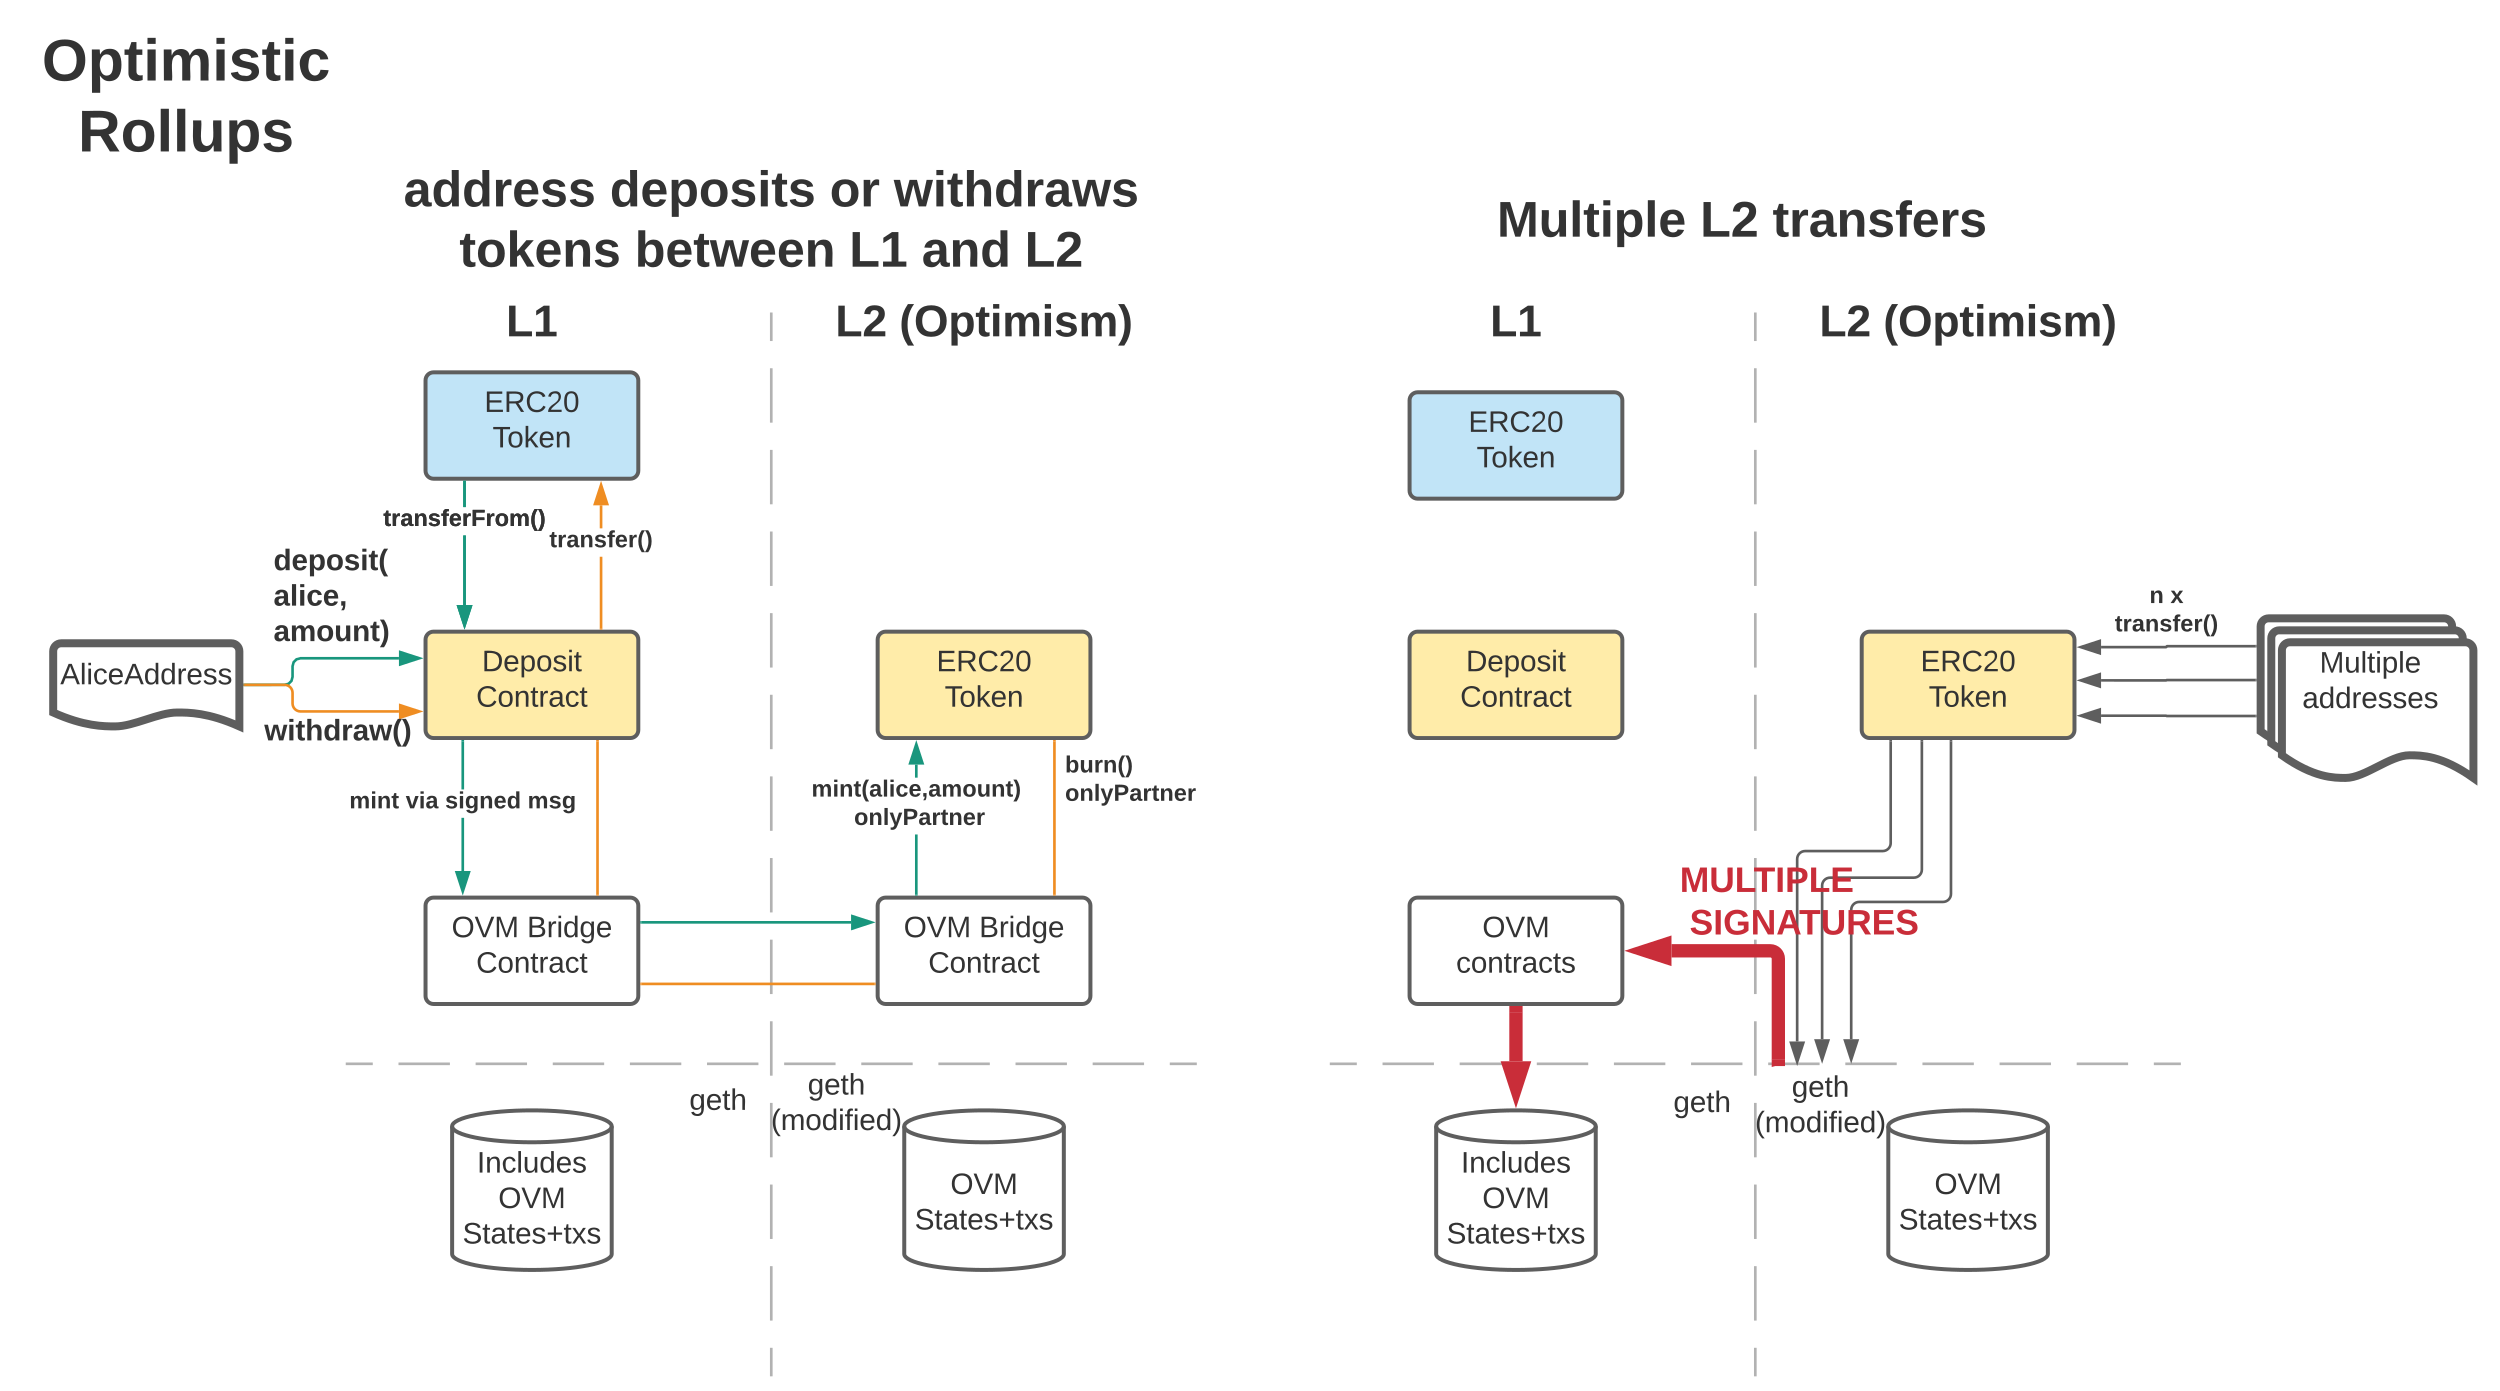 <svg xmlns="http://www.w3.org/2000/svg" xmlns:xlink="http://www.w3.org/1999/xlink" xmlns:lucid="lucid" width="1880" height="1046"><g transform="translate(20 20)" lucid:page-tab-id="0_0"><path d="M0 0h1870.87v1322.83H0z" fill="#fff"/><path d="M300 266c0-3.3 2.7-6 6-6h148c3.3 0 6 2.7 6 6v68c0 3.3-2.7 6-6 6H306c-3.3 0-6-2.7-6-6z" stroke="#5e5e5e" stroke-width="3" fill="#c1e4f7"/><use xlink:href="#a" transform="matrix(1,0,0,1,312,272) translate(32.259 17.778)"/><use xlink:href="#b" transform="matrix(1,0,0,1,312,272) translate(38.401 44.444)"/><path d="M300 661c0-3.3 2.7-6 6-6h148c3.3 0 6 2.7 6 6v68c0 3.3-2.7 6-6 6H306c-3.3 0-6-2.7-6-6z" stroke="#5e5e5e" stroke-width="3" fill="#fff"/><use xlink:href="#c" transform="matrix(1,0,0,1,312,667) translate(7.599 17.778)"/><use xlink:href="#d" transform="matrix(1,0,0,1,312,667) translate(64.327 17.778)"/><use xlink:href="#e" transform="matrix(1,0,0,1,312,667) translate(26.086 44.444)"/><path d="M300 461c0-3.3 2.7-6 6-6h148c3.3 0 6 2.7 6 6v68c0 3.3-2.7 6-6 6H306c-3.3 0-6-2.7-6-6z" stroke="#5e5e5e" stroke-width="3" fill="#ffeca9"/><use xlink:href="#f" transform="matrix(1,0,0,1,312,467) translate(30.407 17.778)"/><use xlink:href="#e" transform="matrix(1,0,0,1,312,467) translate(26.086 44.444)"/><path d="M440 923c0 6.63-26.86 12-60 12s-60-5.37-60-12v-96c0-6.63 26.86-12 60-12s60 5.37 60 12z" stroke="#5e5e5e" stroke-width="3" fill="#fff"/><path d="M440 827c0 6.63-26.86 12-60 12s-60-5.37-60-12" stroke="#5e5e5e" stroke-width="3" fill="none"/><use xlink:href="#g" transform="matrix(1,0,0,1,325,844) translate(13.673 17.778)"/><use xlink:href="#h" transform="matrix(1,0,0,1,325,844) translate(29.722 44.444)"/><use xlink:href="#i" transform="matrix(1,0,0,1,325,844) translate(2.84 71.111)"/><path d="M260 201c0-3.3 2.7-6 6-6h228c3.3 0 6 2.7 6 6v48c0 3.3-2.7 6-6 6H266c-3.3 0-6-2.7-6-6z" stroke="#000" stroke-opacity="0" stroke-width="3" fill="#fff" fill-opacity="0"/><use xlink:href="#j" transform="matrix(1,0,0,1,265,200) translate(95.602 32.917)"/><path d="M600 201c0-3.3 2.7-6 6-6h228c3.3 0 6 2.7 6 6v48c0 3.3-2.7 6-6 6H606c-3.3 0-6-2.7-6-6z" stroke="#000" stroke-opacity="0" stroke-width="3" fill="#fff" fill-opacity="0"/><use xlink:href="#k" transform="matrix(1,0,0,1,605,200) translate(3.194 32.917)"/><use xlink:href="#l" transform="matrix(1,0,0,1,605,200) translate(51.25 32.917)"/><path d="M640 461c0-3.3 2.7-6 6-6h148c3.3 0 6 2.7 6 6v68c0 3.3-2.7 6-6 6H646c-3.3 0-6-2.7-6-6z" stroke="#5e5e5e" stroke-width="3" fill="#ffeca9"/><use xlink:href="#a" transform="matrix(1,0,0,1,652,467) translate(32.259 17.778)"/><use xlink:href="#b" transform="matrix(1,0,0,1,652,467) translate(38.401 44.444)"/><path d="M640 661c0-3.3 2.7-6 6-6h148c3.3 0 6 2.7 6 6v68c0 3.3-2.7 6-6 6H646c-3.3 0-6-2.7-6-6z" stroke="#5e5e5e" stroke-width="3" fill="#fff"/><use xlink:href="#c" transform="matrix(1,0,0,1,652,667) translate(7.599 17.778)"/><use xlink:href="#d" transform="matrix(1,0,0,1,652,667) translate(64.327 17.778)"/><use xlink:href="#e" transform="matrix(1,0,0,1,652,667) translate(26.086 44.444)"/><path d="M560 216v20.46m0 20.46v40.93m0 20.46v40.93m0 20.46v40.92m0 20.46V482m0 20.46v40.92m0 20.47v40.92m0 20.46v40.92m0 20.47v40.92m0 20.46v40.92m0 20.46v40.93m0 20.47v40.92m0 20.45v40.93m0 20.46V1014M560 216.03V215M560 1013.97v1.03" stroke="#b2b2b2" stroke-width="2" fill="none"/><path d="M330.33 435h-2v-52.33h2zm0-73.67h-2V342.5h2z" fill="#19967d"/><path d="M330.33 342.53h-2v-1.03h2zM329.33 450.26L324.7 436h9.27z" fill="#19967d"/><path d="M329.33 453.5l-6-18.5h12.02zm-3.26-16.5l3.26 10.03L332.6 437z" fill="#19967d"/><use xlink:href="#m" transform="matrix(1,0,0,1,268.272,361.333) translate(0 14.222)"/><path d="M329 635h-2v-40h2zm0-61.33h-2V537.5h2z" fill="#19967d"/><path d="M329 537.53h-2v-1.03h2zM328 650.26L323.36 636h9.28z" fill="#19967d"/><path d="M328 653.5l-6-18.5h12zm-3.26-16.5l3.26 10.03 3.26-10.03z" fill="#19967d"/><use xlink:href="#n" transform="matrix(1,0,0,1,242.716,573.667) translate(0.005 14.222)"/><use xlink:href="#o" transform="matrix(1,0,0,1,242.716,573.667) translate(42.375 14.222)"/><use xlink:href="#p" transform="matrix(1,0,0,1,242.716,573.667) translate(72.005 14.222)"/><use xlink:href="#q" transform="matrix(1,0,0,1,242.716,573.667) translate(134.079 14.222)"/><path d="M433 452.5h-2v-53.83h2zm0-75.17h-2V360h2z" fill="#ef8d22"/><path d="M433 453.5h-2v-1.03h2zM436.64 359h-9.28l4.64-14.26z" fill="#ef8d22"/><path d="M438 360h-12l6-18.5zm-9.26-2h6.52L432 347.97z" fill="#ef8d22"/><use xlink:href="#r" transform="matrix(1,0,0,1,393.111,377.333) translate(0 14.222)"/><path d="M429.33 652.5v-115" stroke="#ef8d22" stroke-width="2" fill="none"/><path d="M430.33 653.5h-2v-1.03h2zM430.33 537.53h-2v-1.03h2z" fill="#ef8d22"/><path d="M462.5 673.6H620" stroke="#19967d" stroke-width="2" fill="none"/><path d="M462.53 674.6h-1.03v-2h1.03z" fill="#19967d"/><path d="M635.26 673.6L621 678.26v-9.28z" stroke="#19967d" stroke-width="2" fill="#19967d"/><path d="M637.5 719.9h-175" stroke="#ef8d22" stroke-width="2" fill="none"/><path d="M638.5 720.9h-1.03v-2h1.03zM462.53 720.9h-1.03v-2h1.03z" fill="#ef8d22"/><path d="M670.07 652.5h-2v-45h2zm0-87.68h-2V555h2z" fill="#19967d"/><path d="M670.07 653.5h-2v-1.03h2zM673.7 554h-9.27l4.64-14.26z" fill="#19967d"/><path d="M675.08 555h-12.02l6-18.5zm-9.27-2h6.53l-3.26-10.03z" fill="#19967d"/><use xlink:href="#s" transform="matrix(1,0,0,1,590.253,564.821) translate(0.005 14.222)"/><use xlink:href="#t" transform="matrix(1,0,0,1,590.253,564.821) translate(27.067 35.556)"/><use xlink:href="#u" transform="matrix(1,0,0,1,590.253,564.821) translate(32.005 35.556)"/><path d="M772.93 537.5v115" stroke="#ef8d22" stroke-width="2" fill="none"/><path d="M773.93 537.53h-2v-1.03h2zM773.93 653.5h-2v-1.03h2z" fill="#ef8d22"/><use xlink:href="#v" transform="matrix(1,0,0,1,780.926,546.667) translate(0 14.222)"/><use xlink:href="#w" transform="matrix(1,0,0,1,780.926,546.667) translate(0 35.556)"/><path d="M280 476h-73.87l-2.64.7-1.8 1.8-.7 2.63v8l-.92 3.42-2.53 2.53-3.42.92H164v-2h29.87l2.64-.7 1.8-1.8.7-2.63v-8l.92-3.42 2.53-2.53 3.42-.92H280z" fill="#19967d"/><path d="M164.03 496H163v-2h1.03zM295.26 475L281 479.64v-9.28z" fill="#19967d"/><path d="M298.5 475l-18.5 6v-12zm-16.5 3.26l10.03-3.26-10.03-3.26z" fill="#19967d"/><use xlink:href="#x" transform="matrix(1,0,0,1,185.666,391) translate(0 17.778)"/><use xlink:href="#y" transform="matrix(1,0,0,1,185.666,391) translate(0 44.444)"/><use xlink:href="#z" transform="matrix(1,0,0,1,185.666,391) translate(0 71.111)"/><path d="M164 495h30c3.3 0 6 2.7 6 6v8c0 3.3 2.7 6 6 6h74" stroke="#ef8d22" stroke-width="2" fill="none"/><path d="M164.03 496H163v-2h1.03z" fill="#ef8d22"/><path d="M295.26 515L281 519.64v-9.28z" stroke="#ef8d22" stroke-width="2" fill="#ef8d22"/><use xlink:href="#A" transform="matrix(1,0,0,1,178.722,519) translate(0 17.778)"/><path d="M220 106c0-3.3 2.7-6 6-6h668c3.3 0 6 2.7 6 6v88.67c0 3.3-2.7 6-6 6H226c-3.3 0-6-2.7-6-6z" stroke="#000" stroke-opacity="0" stroke-width="3" fill="#fff" fill-opacity="0"/><use xlink:href="#B" transform="matrix(1,0,0,1,225,105) translate(58.488 30.222)"/><use xlink:href="#C" transform="matrix(1,0,0,1,225,105) translate(213.586 30.222)"/><use xlink:href="#D" transform="matrix(1,0,0,1,225,105) translate(378.969 30.222)"/><use xlink:href="#E" transform="matrix(1,0,0,1,225,105) translate(427.136 30.222)"/><use xlink:href="#F" transform="matrix(1,0,0,1,225,105) translate(100.463 75.556)"/><use xlink:href="#G" transform="matrix(1,0,0,1,225,105) translate(232.37 75.556)"/><use xlink:href="#H" transform="matrix(1,0,0,1,225,105) translate(393.66 75.556)"/><use xlink:href="#I" transform="matrix(1,0,0,1,225,105) translate(448.123 75.556)"/><use xlink:href="#J" transform="matrix(1,0,0,1,225,105) translate(525.568 75.556)"/><path d="M1040 281c0-3.3 2.7-6 6-6h148c3.3 0 6 2.7 6 6v68c0 3.3-2.7 6-6 6h-148c-3.3 0-6-2.7-6-6z" stroke="#5e5e5e" stroke-width="3" fill="#c1e4f7"/><use xlink:href="#a" transform="matrix(1,0,0,1,1052,287) translate(32.259 17.778)"/><use xlink:href="#b" transform="matrix(1,0,0,1,1052,287) translate(38.401 44.444)"/><path d="M1040 661c0-3.3 2.7-6 6-6h148c3.3 0 6 2.7 6 6v68c0 3.3-2.7 6-6 6h-148c-3.3 0-6-2.7-6-6z" stroke="#5e5e5e" stroke-width="3" fill="#fff"/><use xlink:href="#K" transform="matrix(1,0,0,1,1052,667) translate(42.722 17.778)"/><use xlink:href="#L" transform="matrix(1,0,0,1,1052,667) translate(22.969 44.444)"/><path d="M1040 461c0-3.3 2.7-6 6-6h148c3.3 0 6 2.7 6 6v68c0 3.3-2.7 6-6 6h-148c-3.3 0-6-2.7-6-6z" stroke="#5e5e5e" stroke-width="3" fill="#ffeca9"/><use xlink:href="#f" transform="matrix(1,0,0,1,1052,467) translate(30.407 17.778)"/><use xlink:href="#e" transform="matrix(1,0,0,1,1052,467) translate(26.086 44.444)"/><path d="M1180 923c0 6.63-26.86 12-60 12s-60-5.37-60-12v-96c0-6.63 26.86-12 60-12s60 5.37 60 12z" stroke="#5e5e5e" stroke-width="3" fill="#fff"/><path d="M1180 827c0 6.63-26.86 12-60 12s-60-5.37-60-12" stroke="#5e5e5e" stroke-width="3" fill="none"/><use xlink:href="#g" transform="matrix(1,0,0,1,1065,844) translate(13.673 17.778)"/><use xlink:href="#h" transform="matrix(1,0,0,1,1065,844) translate(29.722 44.444)"/><use xlink:href="#i" transform="matrix(1,0,0,1,1065,844) translate(2.84 71.111)"/><path d="M1000 201c0-3.3 2.7-6 6-6h228c3.3 0 6 2.7 6 6v48c0 3.3-2.7 6-6 6h-228c-3.3 0-6-2.7-6-6z" stroke="#000" stroke-opacity="0" stroke-width="3" fill="#fff" fill-opacity="0"/><use xlink:href="#j" transform="matrix(1,0,0,1,1005,200) translate(95.602 32.917)"/><path d="M1340 201c0-3.3 2.7-6 6-6h228c3.3 0 6 2.7 6 6v48c0 3.3-2.7 6-6 6h-228c-3.3 0-6-2.7-6-6z" stroke="#000" stroke-opacity="0" stroke-width="3" fill="#fff" fill-opacity="0"/><use xlink:href="#k" transform="matrix(1,0,0,1,1345,200) translate(3.194 32.917)"/><use xlink:href="#l" transform="matrix(1,0,0,1,1345,200) translate(51.25 32.917)"/><path d="M1380 461c0-3.3 2.7-6 6-6h148c3.3 0 6 2.7 6 6v68c0 3.3-2.7 6-6 6h-148c-3.3 0-6-2.7-6-6z" stroke="#5e5e5e" stroke-width="3" fill="#ffeca9"/><use xlink:href="#a" transform="matrix(1,0,0,1,1392,467) translate(32.259 17.778)"/><use xlink:href="#b" transform="matrix(1,0,0,1,1392,467) translate(38.401 44.444)"/><path d="M1300 216v20.46m0 20.46v40.93m0 20.46v40.93m0 20.46v40.92m0 20.46V482m0 20.46v40.92m0 20.47v40.92m0 20.46v40.92m0 20.47v40.92m0 20.46v40.92m0 20.46v40.93m0 20.47v40.92m0 20.45v40.93m0 20.46V1014M1300 216.03V215M1300 1013.97v1.03" stroke="#b2b2b2" stroke-width="2" fill="none"/><path d="M1060 106c0-3.3 2.7-6 6-6h448c3.3 0 6 2.7 6 6v88.67c0 3.3-2.7 6-6 6h-448c-3.3 0-6-2.7-6-6z" stroke="#000" stroke-opacity="0" stroke-width="3" fill="#fff" fill-opacity="0"/><use xlink:href="#M" transform="matrix(1,0,0,1,1065,105) translate(40.728 52.972)"/><use xlink:href="#N" transform="matrix(1,0,0,1,1065,105) translate(193.519 52.972)"/><use xlink:href="#O" transform="matrix(1,0,0,1,1065,105) translate(247.981 52.972)"/><path d="M780 923c0 6.63-26.86 12-60 12s-60-5.37-60-12v-96c0-6.63 26.86-12 60-12s60 5.37 60 12z" stroke="#5e5e5e" stroke-width="3" fill="#fff"/><path d="M780 827c0 6.63-26.86 12-60 12s-60-5.37-60-12" stroke="#5e5e5e" stroke-width="3" fill="none"/><use xlink:href="#K" transform="matrix(1,0,0,1,665,844) translate(29.722 33.903)"/><use xlink:href="#i" transform="matrix(1,0,0,1,665,844) translate(2.84 60.569)"/><path d="M1520 923c0 6.63-26.86 12-60 12s-60-5.37-60-12v-96c0-6.63 26.86-12 60-12s60 5.37 60 12z" stroke="#5e5e5e" stroke-width="3" fill="#fff"/><path d="M1520 827c0 6.63-26.86 12-60 12s-60-5.37-60-12" stroke="#5e5e5e" stroke-width="3" fill="none"/><use xlink:href="#K" transform="matrix(1,0,0,1,1405,844) translate(29.722 33.903)"/><use xlink:href="#i" transform="matrix(1,0,0,1,1405,844) translate(2.84 60.569)"/><path d="M241 780h19.33m19.34 0h38.66m19.34 0h38.66m19.34 0h38.66m19.34 0h38.66m19.34 0h38.66m19.34 0h38.66m19.34 0h38.66m19.34 0h38.66m19.34 0h38.66m19.34 0h38.66m19.34 0H879M241.03 780H240M878.97 780H880" stroke="#b2b2b2" stroke-width="2" fill="none"/><path d="M480 784.33c0-3.3 2.7-6 6-6h68c3.3 0 6 2.7 6 6v51.34c0 3.3-2.7 6-6 6h-68c-3.3 0-6-2.7-6-6z" stroke="#000" stroke-opacity="0" stroke-width="3" fill="#fff" fill-opacity="0"/><use xlink:href="#P" transform="matrix(1,0,0,1,485,783.333) translate(13.395 31.278)"/><path d="M569 786c0-3.3 2.7-6 6-6h68c3.3 0 6 2.7 6 6v51.33c0 3.32-2.7 6-6 6h-68c-3.3 0-6-2.68-6-6z" stroke="#000" stroke-opacity="0" stroke-width="3" fill="#fff" fill-opacity="0"/><use xlink:href="#Q" transform="matrix(1,0,0,1,574,785) translate(13.395 18.111)"/><use xlink:href="#R" transform="matrix(1,0,0,1,574,785) translate(-14.228 44.778)"/><path d="M1220 786c0-3.3 2.7-6 6-6h68c3.3 0 6 2.7 6 6v51.33c0 3.32-2.7 6-6 6h-68c-3.3 0-6-2.68-6-6z" stroke="#000" stroke-opacity="0" stroke-width="3" fill="#fff" fill-opacity="0"/><use xlink:href="#P" transform="matrix(1,0,0,1,1225,785) translate(13.395 31.278)"/><path d="M1309 787.67c0-3.32 2.7-6 6-6h68c3.3 0 6 2.68 6 6V839c0 3.3-2.7 6-6 6h-68c-3.3 0-6-2.7-6-6z" stroke="#000" stroke-opacity="0" stroke-width="3" fill="#fff" fill-opacity="0"/><use xlink:href="#Q" transform="matrix(1,0,0,1,1314,786.667) translate(13.395 18.111)"/><use xlink:href="#R" transform="matrix(1,0,0,1,1314,786.667) translate(-14.228 44.778)"/><path d="M981 780h19.33m19.34 0h38.66m19.34 0h38.66m19.34 0h38.66m19.34 0h38.66m19.34 0h38.66m19.34 0h38.66m19.34 0h38.66m19.34 0h38.66m19.34 0h38.66m19.34 0h38.66m19.34 0H1619M981.03 780H980M1618.97 780h1.03" stroke="#b2b2b2" stroke-width="2" fill="none"/><path d="M1680 451c0-3.3 2.7-6 6-6h132c3.3 0 6 2.7 6 6v96c-24.05-17.03-39.02-17.03-48.1-17.03-14.4 0-33.55 17.03-47.95 17.03-8.93 0-24.05 0-47.95-17.03z" stroke="#5e5e5e" stroke-width="6" fill="#fff"/><path d="M1688 460c0-3.3 2.7-6 6-6h132c3.3 0 6 2.7 6 6v96c-24.05-17.03-39.02-17.03-48.1-17.03-14.4 0-33.55 17.03-47.95 17.03-8.93 0-24.05 0-47.95-17.03z" stroke="#5e5e5e" stroke-width="6" fill="#fff"/><path d="M1696 469c0-3.3 2.7-6 6-6h132c3.3 0 6 2.7 6 6v96c-24.05-17.03-39.02-17.03-48.1-17.03-14.4 0-33.55 17.03-47.95 17.03-8.93 0-24.05 0-47.95-17.03z" stroke="#5e5e5e" stroke-width="6" fill="#fff"/><g><use xlink:href="#S" transform="matrix(1,0,0,1,1701,468.004) translate(23.352 17.778)"/><use xlink:href="#T" transform="matrix(1,0,0,1,1701,468.004) translate(10.296 44.444)"/></g><path d="M1676 465.93h-66.4c-.2 0-.35.16-.35.35 0 .2-.16.35-.35.35H1560" stroke="#5e5e5e" stroke-width="2" fill="none"/><path d="M1677 466.93h-1.03v-2h1.03z" fill="#5e5e5e"/><path d="M1544.74 466.63L1559 462v9.27z" stroke="#5e5e5e" stroke-width="2" fill="#5e5e5e"/><g><use xlink:href="#U" transform="matrix(1,0,0,1,1570.323,419.27) translate(26.079 14.222)"/><use xlink:href="#V" transform="matrix(1,0,0,1,1570.323,419.27) translate(41.832 14.222)"/><use xlink:href="#W" transform="matrix(1,0,0,1,1570.323,419.27) translate(0.005 35.556)"/></g><path d="M1676 518.45h-66.63c-.07 0-.12-.06-.12-.12 0-.07-.05-.12-.12-.12H1560" stroke="#5e5e5e" stroke-width="2" fill="none"/><path d="M1677 519.45h-1.03v-2h1.03z" fill="#5e5e5e"/><path d="M1544.74 518.2l14.26-4.63v9.27z" stroke="#5e5e5e" stroke-width="2" fill="#5e5e5e"/><path d="M1676 491.4h-66.63c-.06 0-.12.05-.12.12 0 .06-.06.12-.12.12H1560" stroke="#5e5e5e" stroke-width="2" fill="none"/><path d="M1677 492.4h-1.03v-2h1.03z" fill="#5e5e5e"/><path d="M1544.74 491.64L1559 487v9.27z" stroke="#5e5e5e" stroke-width="2" fill="#5e5e5e"/><path d="M1401.8 537.5V614c0 3.3-2.7 6-6 6h-58.33c-3.3 0-6 2.7-6 6v137.16" stroke="#5e5e5e" stroke-width="2" fill="none"/><path d="M1402.8 537.53h-2v-1.03h2z" fill="#5e5e5e"/><path d="M1331.47 778.43l-4.63-14.27h9.27z" stroke="#5e5e5e" stroke-width="2" fill="#5e5e5e"/><path d="M1425.24 537.5V634c0 3.3-2.7 6-6 6h-63c-3.33 0-6 2.7-6 6v115.5" stroke="#5e5e5e" stroke-width="2" fill="none"/><path d="M1426.24 537.53h-2v-1.03h2z" fill="#5e5e5e"/><path d="M1350.23 776.76l-4.64-14.26h9.26z" stroke="#5e5e5e" stroke-width="2" fill="#5e5e5e"/><path d="M1447.13 537.5v114.75c0 3.3-2.7 6-6 6h-63.02c-3.3 0-6 2.7-6 6v97.25" stroke="#5e5e5e" stroke-width="2" fill="none"/><path d="M1448.13 537.53h-2v-1.03h2z" fill="#5e5e5e"/><path d="M1372.1 776.76l-4.63-14.26h9.27z" stroke="#5e5e5e" stroke-width="2" fill="#5e5e5e"/><path d="M1317.32 776.67V701c0-3.3-2.68-6-6-6h-74.37" stroke="#c92d39" stroke-width="10" fill="none"/><path d="M1322.32 781.67H1315l-2.68.72v-5.86h10z" fill="#c92d39"/><path d="M1217.68 695l14.27-4.64v9.28z" stroke="#c92d39" stroke-width="10" fill="#c92d39"/><g><use xlink:href="#X" transform="matrix(1,0,0,1,1243.193,629.405) translate(0 21.333)"/><use xlink:href="#Y" transform="matrix(1,0,0,1,1243.193,629.405) translate(0 53.333)"/><use xlink:href="#Z" transform="matrix(1,0,0,1,1243.193,629.405) translate(7.407 53.333)"/></g><path d="M0 6c0-3.3 2.7-6 6-6h228c3.3 0 6 2.7 6 6v104.67c0 3.3-2.7 6-6 6H6c-3.3 0-6-2.7-6-6z" stroke="#000" stroke-opacity="0" stroke-width="3" fill="#fff" fill-opacity="0"/><g><use xlink:href="#aa" transform="matrix(1,0,0,1,5,5) translate(6.543 35.556)"/><use xlink:href="#ab" transform="matrix(1,0,0,1,5,5) translate(33.765 88.889)"/></g><path d="M20 469.75c0-3.3 2.7-6 6-6h128c3.3 0 6 2.7 6 6v56.5c-23.38-10.44-37.94-10.44-46.76-10.44-14 0-32.62 10.45-46.62 10.45-8.68 0-23.38 0-46.62-10.44z" stroke="#5e5e5e" stroke-width="6" fill="#fff"/><g><use xlink:href="#ac" transform="matrix(1,0,0,1,25,468.75) translate(0.278 25.84)"/></g><path d="M1120 741.5v36.55" stroke="#c92d39" stroke-width="10" fill="none"/><path d="M1125 741.63h-10v-5.13h10z" fill="#c92d39"/><path d="M1120 797.32l-4.64-14.27h9.28z" stroke="#c92d39" stroke-width="10" fill="#c92d39"/><path d="M330.33 435h-2v-52.33h2zm0-73.67h-2V342.5h2z" fill="#19967d"/><path d="M330.33 342.53h-2v-1.03h2zM329.33 450.26L324.7 436h9.27z" fill="#19967d"/><path d="M329.33 453.5l-6-18.5h12.02zm-3.26-16.5l3.26 10.03L332.6 437z" fill="#19967d"/><g><use xlink:href="#m" transform="matrix(1,0,0,1,268.272,361.333) translate(0 14.222)"/></g><defs><path fill="#333" d="M30 0v-248h187v28H63v79h144v27H63v87h162V0H30" id="ad"/><path fill="#333" d="M233-177c-1 41-23 64-60 70L243 0h-38l-65-103H63V0H30v-248c88 3 205-21 203 71zM63-129c60-2 137 13 137-47 0-61-80-42-137-45v92" id="ae"/><path fill="#333" d="M212-179c-10-28-35-45-73-45-59 0-87 40-87 99 0 60 29 101 89 101 43 0 62-24 78-52l27 14C228-24 195 4 139 4 59 4 22-46 18-125c-6-104 99-153 187-111 19 9 31 26 39 46" id="af"/><path fill="#333" d="M101-251c82-7 93 87 43 132L82-64C71-53 59-42 53-27h129V0H18c2-99 128-94 128-182 0-28-16-43-45-43s-46 15-49 41l-32-3c6-41 34-60 81-64" id="ag"/><path fill="#333" d="M101-251c68 0 85 55 85 127S166 4 100 4C33 4 14-52 14-124c0-73 17-127 87-127zm-1 229c47 0 54-49 54-102s-4-102-53-102c-51 0-55 48-55 102 0 53 5 102 54 102" id="ah"/><g id="a"><use transform="matrix(0.062,0,0,0.062,0,0)" xlink:href="#ad"/><use transform="matrix(0.062,0,0,0.062,14.815,0)" xlink:href="#ae"/><use transform="matrix(0.062,0,0,0.062,30.802,0)" xlink:href="#af"/><use transform="matrix(0.062,0,0,0.062,46.79,0)" xlink:href="#ag"/><use transform="matrix(0.062,0,0,0.062,59.136,0)" xlink:href="#ah"/></g><path fill="#333" d="M127-220V0H93v-220H8v-28h204v28h-85" id="ai"/><path fill="#333" d="M100-194c62-1 85 37 85 99 1 63-27 99-86 99S16-35 15-95c0-66 28-99 85-99zM99-20c44 1 53-31 53-75 0-43-8-75-51-75s-53 32-53 75 10 74 51 75" id="aj"/><path fill="#333" d="M143 0L79-87 56-68V0H24v-261h32v163l83-92h37l-77 82L181 0h-38" id="ak"/><path fill="#333" d="M100-194c63 0 86 42 84 106H49c0 40 14 67 53 68 26 1 43-12 49-29l28 8c-11 28-37 45-77 45C44 4 14-33 15-96c1-61 26-98 85-98zm52 81c6-60-76-77-97-28-3 7-6 17-6 28h103" id="al"/><path fill="#333" d="M117-194c89-4 53 116 60 194h-32v-121c0-31-8-49-39-48C34-167 62-67 57 0H25l-1-190h30c1 10-1 24 2 32 11-22 29-35 61-36" id="am"/><g id="b"><use transform="matrix(0.062,0,0,0.062,0,0)" xlink:href="#ai"/><use transform="matrix(0.062,0,0,0.062,11.049,0)" xlink:href="#aj"/><use transform="matrix(0.062,0,0,0.062,23.395,0)" xlink:href="#ak"/><use transform="matrix(0.062,0,0,0.062,34.506,0)" xlink:href="#al"/><use transform="matrix(0.062,0,0,0.062,46.852,0)" xlink:href="#am"/></g><path fill="#333" d="M140-251c81 0 123 46 123 126C263-46 219 4 140 4 59 4 17-45 17-125s42-126 123-126zm0 227c63 0 89-41 89-101s-29-99-89-99c-61 0-89 39-89 99S79-25 140-24" id="an"/><path fill="#333" d="M137 0h-34L2-248h35l83 218 83-218h36" id="ao"/><path fill="#333" d="M240 0l2-218c-23 76-54 145-80 218h-23L58-218 59 0H30v-248h44l77 211c21-75 51-140 76-211h43V0h-30" id="ap"/><g id="c"><use transform="matrix(0.062,0,0,0.062,0,0)" xlink:href="#an"/><use transform="matrix(0.062,0,0,0.062,17.284,0)" xlink:href="#ao"/><use transform="matrix(0.062,0,0,0.062,32.099,0)" xlink:href="#ap"/></g><path fill="#333" d="M160-131c35 5 61 23 61 61C221 17 115-2 30 0v-248c76 3 177-17 177 60 0 33-19 50-47 57zm-97-11c50-1 110 9 110-42 0-47-63-36-110-37v79zm0 115c55-2 124 14 124-45 0-56-70-42-124-44v89" id="aq"/><path fill="#333" d="M114-163C36-179 61-72 57 0H25l-1-190h30c1 12-1 29 2 39 6-27 23-49 58-41v29" id="ar"/><path fill="#333" d="M24-231v-30h32v30H24zM24 0v-190h32V0H24" id="as"/><path fill="#333" d="M85-194c31 0 48 13 60 33l-1-100h32l1 261h-30c-2-10 0-23-3-31C134-8 116 4 85 4 32 4 16-35 15-94c0-66 23-100 70-100zm9 24c-40 0-46 34-46 75 0 40 6 74 45 74 42 0 51-32 51-76 0-42-9-74-50-73" id="at"/><path fill="#333" d="M177-190C167-65 218 103 67 71c-23-6-38-20-44-43l32-5c15 47 100 32 89-28v-30C133-14 115 1 83 1 29 1 15-40 15-95c0-56 16-97 71-98 29-1 48 16 59 35 1-10 0-23 2-32h30zM94-22c36 0 50-32 50-73 0-42-14-75-50-75-39 0-46 34-46 75s6 73 46 73" id="au"/><g id="d"><use transform="matrix(0.062,0,0,0.062,0,0)" xlink:href="#aq"/><use transform="matrix(0.062,0,0,0.062,14.815,0)" xlink:href="#ar"/><use transform="matrix(0.062,0,0,0.062,22.16,0)" xlink:href="#as"/><use transform="matrix(0.062,0,0,0.062,27.037,0)" xlink:href="#at"/><use transform="matrix(0.062,0,0,0.062,39.383,0)" xlink:href="#au"/><use transform="matrix(0.062,0,0,0.062,51.728,0)" xlink:href="#al"/></g><path fill="#333" d="M59-47c-2 24 18 29 38 22v24C64 9 27 4 27-40v-127H5v-23h24l9-43h21v43h35v23H59v120" id="av"/><path fill="#333" d="M141-36C126-15 110 5 73 4 37 3 15-17 15-53c-1-64 63-63 125-63 3-35-9-54-41-54-24 1-41 7-42 31l-33-3c5-37 33-52 76-52 45 0 72 20 72 64v82c-1 20 7 32 28 27v20c-31 9-61-2-59-35zM48-53c0 20 12 33 32 33 41-3 63-29 60-74-43 2-92-5-92 41" id="aw"/><path fill="#333" d="M96-169c-40 0-48 33-48 73s9 75 48 75c24 0 41-14 43-38l32 2c-6 37-31 61-74 61-59 0-76-41-82-99-10-93 101-131 147-64 4 7 5 14 7 22l-32 3c-4-21-16-35-41-35" id="ax"/><g id="e"><use transform="matrix(0.062,0,0,0.062,0,0)" xlink:href="#af"/><use transform="matrix(0.062,0,0,0.062,15.988,0)" xlink:href="#aj"/><use transform="matrix(0.062,0,0,0.062,28.333,0)" xlink:href="#am"/><use transform="matrix(0.062,0,0,0.062,40.679,0)" xlink:href="#av"/><use transform="matrix(0.062,0,0,0.062,46.852,0)" xlink:href="#ar"/><use transform="matrix(0.062,0,0,0.062,54.198,0)" xlink:href="#aw"/><use transform="matrix(0.062,0,0,0.062,66.543,0)" xlink:href="#ax"/><use transform="matrix(0.062,0,0,0.062,77.654,0)" xlink:href="#av"/></g><path fill="#333" d="M30-248c118-7 216 8 213 122C240-48 200 0 122 0H30v-248zM63-27c89 8 146-16 146-99s-60-101-146-95v194" id="ay"/><path fill="#333" d="M115-194c55 1 70 41 70 98S169 2 115 4C84 4 66-9 55-30l1 105H24l-1-265h31l2 30c10-21 28-34 59-34zm-8 174c40 0 45-34 45-75s-6-73-45-74c-42 0-51 32-51 76 0 43 10 73 51 73" id="az"/><path fill="#333" d="M135-143c-3-34-86-38-87 0 15 53 115 12 119 90S17 21 10-45l28-5c4 36 97 45 98 0-10-56-113-15-118-90-4-57 82-63 122-42 12 7 21 19 24 35" id="aA"/><g id="f"><use transform="matrix(0.062,0,0,0.062,0,0)" xlink:href="#ay"/><use transform="matrix(0.062,0,0,0.062,15.988,0)" xlink:href="#al"/><use transform="matrix(0.062,0,0,0.062,28.333,0)" xlink:href="#az"/><use transform="matrix(0.062,0,0,0.062,40.679,0)" xlink:href="#aj"/><use transform="matrix(0.062,0,0,0.062,53.025,0)" xlink:href="#aA"/><use transform="matrix(0.062,0,0,0.062,64.136,0)" xlink:href="#as"/><use transform="matrix(0.062,0,0,0.062,69.012,0)" xlink:href="#av"/></g><path fill="#333" d="M33 0v-248h34V0H33" id="aB"/><path fill="#333" d="M24 0v-261h32V0H24" id="aC"/><path fill="#333" d="M84 4C-5 8 30-112 23-190h32v120c0 31 7 50 39 49 72-2 45-101 50-169h31l1 190h-30c-1-10 1-25-2-33-11 22-28 36-60 37" id="aD"/><g id="g"><use transform="matrix(0.062,0,0,0.062,0,0)" xlink:href="#aB"/><use transform="matrix(0.062,0,0,0.062,6.173,0)" xlink:href="#am"/><use transform="matrix(0.062,0,0,0.062,18.519,0)" xlink:href="#ax"/><use transform="matrix(0.062,0,0,0.062,29.63,0)" xlink:href="#aC"/><use transform="matrix(0.062,0,0,0.062,34.506,0)" xlink:href="#aD"/><use transform="matrix(0.062,0,0,0.062,46.852,0)" xlink:href="#at"/><use transform="matrix(0.062,0,0,0.062,59.198,0)" xlink:href="#al"/><use transform="matrix(0.062,0,0,0.062,71.543,0)" xlink:href="#aA"/></g><g id="h"><use transform="matrix(0.062,0,0,0.062,0,0)" xlink:href="#an"/><use transform="matrix(0.062,0,0,0.062,17.284,0)" xlink:href="#ao"/><use transform="matrix(0.062,0,0,0.062,32.099,0)" xlink:href="#ap"/></g><path fill="#333" d="M185-189c-5-48-123-54-124 2 14 75 158 14 163 119 3 78-121 87-175 55-17-10-28-26-33-46l33-7c5 56 141 63 141-1 0-78-155-14-162-118-5-82 145-84 179-34 5 7 8 16 11 25" id="aE"/><path fill="#333" d="M118-107v75H92v-75H18v-26h74v-75h26v75h74v26h-74" id="aF"/><path fill="#333" d="M141 0L90-78 38 0H4l68-98-65-92h35l48 74 47-74h35l-64 92 68 98h-35" id="aG"/><g id="i"><use transform="matrix(0.062,0,0,0.062,0,0)" xlink:href="#aE"/><use transform="matrix(0.062,0,0,0.062,14.815,0)" xlink:href="#av"/><use transform="matrix(0.062,0,0,0.062,20.988,0)" xlink:href="#aw"/><use transform="matrix(0.062,0,0,0.062,33.333,0)" xlink:href="#av"/><use transform="matrix(0.062,0,0,0.062,39.506,0)" xlink:href="#al"/><use transform="matrix(0.062,0,0,0.062,51.852,0)" xlink:href="#aA"/><use transform="matrix(0.062,0,0,0.062,62.963,0)" xlink:href="#aF"/><use transform="matrix(0.062,0,0,0.062,75.926,0)" xlink:href="#av"/><use transform="matrix(0.062,0,0,0.062,82.099,0)" xlink:href="#aG"/><use transform="matrix(0.062,0,0,0.062,93.21,0)" xlink:href="#aA"/></g><path fill="#333" d="M24 0v-248h52v208h133V0H24" id="aH"/><path fill="#333" d="M23 0v-37h61v-169l-59 37v-38l62-41h46v211h57V0H23" id="aI"/><g id="j"><use transform="matrix(0.093,0,0,0.093,0,0)" xlink:href="#aH"/><use transform="matrix(0.093,0,0,0.093,20.278,0)" xlink:href="#aI"/></g><path fill="#333" d="M182-182c0 78-84 86-111 141h115V0H12c-6-101 99-100 120-180 1-22-12-31-33-32-23 0-32 14-35 34l-49-3c5-45 32-70 84-70 51 0 83 22 83 69" id="aJ"/><g id="k"><use transform="matrix(0.093,0,0,0.093,0,0)" xlink:href="#aH"/><use transform="matrix(0.093,0,0,0.093,20.278,0)" xlink:href="#aJ"/></g><path fill="#333" d="M67-93c0 74 22 123 53 168H70C40 30 18-18 18-93s22-123 52-168h50c-32 44-53 94-53 168" id="aK"/><path fill="#333" d="M140-251c80 0 125 45 125 126S219 4 139 4C58 4 15-44 15-125s44-126 125-126zm-1 214c52 0 73-35 73-88 0-50-21-86-72-86-52 0-73 35-73 86s22 88 72 88" id="aL"/><path fill="#333" d="M135-194c53 0 70 44 70 98 0 56-19 98-73 100-31 1-45-17-59-34 3 33 2 69 2 105H25l-1-265h48c2 10 0 23 3 31 11-24 29-35 60-35zM114-30c33 0 39-31 40-66 0-38-9-64-40-64-56 0-55 130 0 130" id="aM"/><path fill="#333" d="M115-3C79 11 28 4 28-45v-112H4v-33h27l15-45h31v45h36v33H77v99c-1 23 16 31 38 25v30" id="aN"/><path fill="#333" d="M25-224v-37h50v37H25zM25 0v-190h50V0H25" id="aO"/><path fill="#333" d="M220-157c-53 9-28 100-34 157h-49v-107c1-27-5-49-29-50C55-147 81-57 75 0H25l-1-190h47c2 12-1 28 3 38 10-53 101-56 108 0 13-22 24-43 59-42 82 1 51 116 57 194h-49v-107c-1-25-5-48-29-50" id="aP"/><path fill="#333" d="M137-138c1-29-70-34-71-4 15 46 118 7 119 86 1 83-164 76-172 9l43-7c4 19 20 25 44 25 33 8 57-30 24-41C81-84 22-81 20-136c-2-80 154-74 161-7" id="aQ"/><path fill="#333" d="M102-93c0 74-22 123-52 168H0C30 29 54-18 53-93c0-74-22-123-53-168h50c30 45 52 94 52 168" id="aR"/><g id="l"><use transform="matrix(0.093,0,0,0.093,0,0)" xlink:href="#aK"/><use transform="matrix(0.093,0,0,0.093,11.019,0)" xlink:href="#aL"/><use transform="matrix(0.093,0,0,0.093,36.944,0)" xlink:href="#aM"/><use transform="matrix(0.093,0,0,0.093,57.222,0)" xlink:href="#aN"/><use transform="matrix(0.093,0,0,0.093,68.241,0)" xlink:href="#aO"/><use transform="matrix(0.093,0,0,0.093,77.5,0)" xlink:href="#aP"/><use transform="matrix(0.093,0,0,0.093,107.13,0)" xlink:href="#aO"/><use transform="matrix(0.093,0,0,0.093,116.389,0)" xlink:href="#aQ"/><use transform="matrix(0.093,0,0,0.093,134.907,0)" xlink:href="#aP"/><use transform="matrix(0.093,0,0,0.093,164.537,0)" xlink:href="#aR"/></g><path fill="#333" d="M135-150c-39-12-60 13-60 57V0H25l-1-190h47c2 13-1 29 3 40 6-28 27-53 61-41v41" id="aS"/><path fill="#333" d="M133-34C117-15 103 5 69 4 32 3 11-16 11-54c-1-60 55-63 116-61 1-26-3-47-28-47-18 1-26 9-28 27l-52-2c7-38 36-58 82-57s74 22 75 68l1 82c-1 14 12 18 25 15v27c-30 8-71 5-69-32zm-48 3c29 0 43-24 42-57-32 0-66-3-65 30 0 17 8 27 23 27" id="aT"/><path fill="#333" d="M135-194c87-1 58 113 63 194h-50c-7-57 23-157-34-157-59 0-34 97-39 157H25l-1-190h47c2 12-1 28 3 38 12-26 28-41 61-42" id="aU"/><path fill="#333" d="M121-226c-27-7-43 5-38 36h38v33H83V0H34v-157H6v-33h28c-9-59 32-81 87-68v32" id="aV"/><path fill="#333" d="M185-48c-13 30-37 53-82 52C43 2 14-33 14-96s30-98 90-98c62 0 83 45 84 108H66c0 31 8 55 39 56 18 0 30-7 34-22zm-45-69c5-46-57-63-70-21-2 6-4 13-4 21h74" id="aW"/><path fill="#333" d="M76-208v77h127v40H76V0H24v-248h183v40H76" id="aX"/><path fill="#333" d="M110-194c64 0 96 36 96 99 0 64-35 99-97 99-61 0-95-36-95-99 0-62 34-99 96-99zm-1 164c35 0 45-28 45-65 0-40-10-65-43-65-34 0-45 26-45 65 0 36 10 65 43 65" id="aY"/><g id="m"><use transform="matrix(0.049,0,0,0.049,0,0)" xlink:href="#aN"/><use transform="matrix(0.049,0,0,0.049,5.877,0)" xlink:href="#aS"/><use transform="matrix(0.049,0,0,0.049,12.79,0)" xlink:href="#aT"/><use transform="matrix(0.049,0,0,0.049,22.667,0)" xlink:href="#aU"/><use transform="matrix(0.049,0,0,0.049,33.481,0)" xlink:href="#aQ"/><use transform="matrix(0.049,0,0,0.049,43.358,0)" xlink:href="#aV"/><use transform="matrix(0.049,0,0,0.049,49.235,0)" xlink:href="#aW"/><use transform="matrix(0.049,0,0,0.049,59.111,0)" xlink:href="#aS"/><use transform="matrix(0.049,0,0,0.049,66.025,0)" xlink:href="#aX"/><use transform="matrix(0.049,0,0,0.049,76.84,0)" xlink:href="#aS"/><use transform="matrix(0.049,0,0,0.049,83.753,0)" xlink:href="#aY"/><use transform="matrix(0.049,0,0,0.049,94.568,0)" xlink:href="#aP"/><use transform="matrix(0.049,0,0,0.049,110.37,0)" xlink:href="#aK"/><use transform="matrix(0.049,0,0,0.049,116.247,0)" xlink:href="#aR"/></g><g id="n"><use transform="matrix(0.049,0,0,0.049,0,0)" xlink:href="#aP"/><use transform="matrix(0.049,0,0,0.049,15.802,0)" xlink:href="#aO"/><use transform="matrix(0.049,0,0,0.049,20.741,0)" xlink:href="#aU"/><use transform="matrix(0.049,0,0,0.049,31.556,0)" xlink:href="#aN"/></g><path fill="#333" d="M128 0H69L1-190h53L99-40l48-150h52" id="aZ"/><g id="o"><use transform="matrix(0.049,0,0,0.049,0,0)" xlink:href="#aZ"/><use transform="matrix(0.049,0,0,0.049,9.877,0)" xlink:href="#aO"/><use transform="matrix(0.049,0,0,0.049,14.815,0)" xlink:href="#aT"/></g><path fill="#333" d="M195-6C206 82 75 100 31 46c-4-6-6-13-8-21l49-6c3 16 16 24 34 25 40 0 42-37 40-79-11 22-30 35-61 35-53 0-70-43-70-97 0-56 18-96 73-97 30 0 46 14 59 34l2-30h47zm-90-29c32 0 41-27 41-63 0-35-9-62-40-62-32 0-39 29-40 63 0 36 9 62 39 62" id="ba"/><path fill="#333" d="M88-194c31-1 46 15 58 34l-1-101h50l1 261h-48c-2-10 0-23-3-31C134-8 116 4 84 4 32 4 16-41 15-95c0-56 19-97 73-99zm17 164c33 0 40-30 41-66 1-37-9-64-41-64s-38 30-39 65c0 43 13 65 39 65" id="bb"/><g id="p"><use transform="matrix(0.049,0,0,0.049,0,0)" xlink:href="#aQ"/><use transform="matrix(0.049,0,0,0.049,9.877,0)" xlink:href="#aO"/><use transform="matrix(0.049,0,0,0.049,14.815,0)" xlink:href="#ba"/><use transform="matrix(0.049,0,0,0.049,25.63,0)" xlink:href="#aU"/><use transform="matrix(0.049,0,0,0.049,36.444,0)" xlink:href="#aW"/><use transform="matrix(0.049,0,0,0.049,46.321,0)" xlink:href="#bb"/></g><g id="q"><use transform="matrix(0.049,0,0,0.049,0,0)" xlink:href="#aP"/><use transform="matrix(0.049,0,0,0.049,15.802,0)" xlink:href="#aQ"/><use transform="matrix(0.049,0,0,0.049,25.679,0)" xlink:href="#ba"/></g><g id="r"><use transform="matrix(0.049,0,0,0.049,0,0)" xlink:href="#aN"/><use transform="matrix(0.049,0,0,0.049,5.877,0)" xlink:href="#aS"/><use transform="matrix(0.049,0,0,0.049,12.79,0)" xlink:href="#aT"/><use transform="matrix(0.049,0,0,0.049,22.667,0)" xlink:href="#aU"/><use transform="matrix(0.049,0,0,0.049,33.481,0)" xlink:href="#aQ"/><use transform="matrix(0.049,0,0,0.049,43.358,0)" xlink:href="#aV"/><use transform="matrix(0.049,0,0,0.049,49.235,0)" xlink:href="#aW"/><use transform="matrix(0.049,0,0,0.049,59.111,0)" xlink:href="#aS"/><use transform="matrix(0.049,0,0,0.049,66.025,0)" xlink:href="#aK"/><use transform="matrix(0.049,0,0,0.049,71.901,0)" xlink:href="#aR"/></g><path fill="#333" d="M25 0v-261h50V0H25" id="bc"/><path fill="#333" d="M190-63c-7 42-38 67-86 67-59 0-84-38-90-98-12-110 154-137 174-36l-49 2c-2-19-15-32-35-32-30 0-35 28-38 64-6 74 65 87 74 30" id="bd"/><path fill="#333" d="M76-54c-1 42 2 86-19 110H24C36 42 46 24 48 0H25v-54h51" id="be"/><path fill="#333" d="M85 4C-2 5 27-109 22-190h50c7 57-23 150 33 157 60-5 35-97 40-157h50l1 190h-47c-2-12 1-28-3-38-12 25-28 42-61 42" id="bf"/><g id="s"><use transform="matrix(0.049,0,0,0.049,0,0)" xlink:href="#aP"/><use transform="matrix(0.049,0,0,0.049,15.802,0)" xlink:href="#aO"/><use transform="matrix(0.049,0,0,0.049,20.741,0)" xlink:href="#aU"/><use transform="matrix(0.049,0,0,0.049,31.556,0)" xlink:href="#aN"/><use transform="matrix(0.049,0,0,0.049,37.432,0)" xlink:href="#aK"/><use transform="matrix(0.049,0,0,0.049,43.309,0)" xlink:href="#aT"/><use transform="matrix(0.049,0,0,0.049,53.185,0)" xlink:href="#bc"/><use transform="matrix(0.049,0,0,0.049,58.123,0)" xlink:href="#aO"/><use transform="matrix(0.049,0,0,0.049,63.062,0)" xlink:href="#bd"/><use transform="matrix(0.049,0,0,0.049,72.938,0)" xlink:href="#aW"/><use transform="matrix(0.049,0,0,0.049,82.815,0)" xlink:href="#be"/><use transform="matrix(0.049,0,0,0.049,87.753,0)" xlink:href="#aT"/><use transform="matrix(0.049,0,0,0.049,97.63,0)" xlink:href="#aP"/><use transform="matrix(0.049,0,0,0.049,113.432,0)" xlink:href="#aY"/><use transform="matrix(0.049,0,0,0.049,124.247,0)" xlink:href="#bf"/><use transform="matrix(0.049,0,0,0.049,135.062,0)" xlink:href="#aU"/><use transform="matrix(0.049,0,0,0.049,145.877,0)" xlink:href="#aN"/><use transform="matrix(0.049,0,0,0.049,151.753,0)" xlink:href="#aR"/></g><path fill="#333" d="M123 10C108 53 80 86 19 72V37c35 8 53-11 59-39L3-190h52l48 148c12-52 28-100 44-148h51" id="bg"/><path fill="#333" d="M24-248c93 1 206-16 204 79-1 75-69 88-152 82V0H24v-248zm52 121c47 0 100 7 100-41 0-47-54-39-100-39v80" id="bh"/><g id="u"><use transform="matrix(0.049,0,0,0.049,0,0)" xlink:href="#aY"/><use transform="matrix(0.049,0,0,0.049,10.815,0)" xlink:href="#aU"/><use transform="matrix(0.049,0,0,0.049,21.63,0)" xlink:href="#bc"/><use transform="matrix(0.049,0,0,0.049,26.568,0)" xlink:href="#bg"/><use transform="matrix(0.049,0,0,0.049,36.444,0)" xlink:href="#bh"/><use transform="matrix(0.049,0,0,0.049,48.296,0)" xlink:href="#aT"/><use transform="matrix(0.049,0,0,0.049,58.173,0)" xlink:href="#aS"/><use transform="matrix(0.049,0,0,0.049,65.086,0)" xlink:href="#aN"/><use transform="matrix(0.049,0,0,0.049,70.963,0)" xlink:href="#aU"/><use transform="matrix(0.049,0,0,0.049,81.778,0)" xlink:href="#aW"/><use transform="matrix(0.049,0,0,0.049,91.654,0)" xlink:href="#aS"/></g><path fill="#333" d="M135-194c52 0 70 43 70 98 0 56-19 99-73 100-30 1-46-15-58-35L72 0H24l1-261h50v104c11-23 29-37 60-37zM114-30c31 0 40-27 40-66 0-37-7-63-39-63s-41 28-41 65c0 36 8 64 40 64" id="bi"/><g id="v"><use transform="matrix(0.049,0,0,0.049,0,0)" xlink:href="#bi"/><use transform="matrix(0.049,0,0,0.049,10.815,0)" xlink:href="#bf"/><use transform="matrix(0.049,0,0,0.049,21.63,0)" xlink:href="#aS"/><use transform="matrix(0.049,0,0,0.049,28.543,0)" xlink:href="#aU"/><use transform="matrix(0.049,0,0,0.049,39.358,0)" xlink:href="#aK"/><use transform="matrix(0.049,0,0,0.049,45.235,0)" xlink:href="#aR"/></g><g id="w"><use transform="matrix(0.049,0,0,0.049,0,0)" xlink:href="#aY"/><use transform="matrix(0.049,0,0,0.049,10.815,0)" xlink:href="#aU"/><use transform="matrix(0.049,0,0,0.049,21.63,0)" xlink:href="#bc"/><use transform="matrix(0.049,0,0,0.049,26.568,0)" xlink:href="#bg"/><use transform="matrix(0.049,0,0,0.049,36.444,0)" xlink:href="#bh"/><use transform="matrix(0.049,0,0,0.049,48.296,0)" xlink:href="#aT"/><use transform="matrix(0.049,0,0,0.049,58.173,0)" xlink:href="#aS"/><use transform="matrix(0.049,0,0,0.049,65.086,0)" xlink:href="#aN"/><use transform="matrix(0.049,0,0,0.049,70.963,0)" xlink:href="#aU"/><use transform="matrix(0.049,0,0,0.049,81.778,0)" xlink:href="#aW"/><use transform="matrix(0.049,0,0,0.049,91.654,0)" xlink:href="#aS"/></g><g id="x"><use transform="matrix(0.062,0,0,0.062,0,0)" xlink:href="#bb"/><use transform="matrix(0.062,0,0,0.062,13.519,0)" xlink:href="#aW"/><use transform="matrix(0.062,0,0,0.062,25.864,0)" xlink:href="#aM"/><use transform="matrix(0.062,0,0,0.062,39.383,0)" xlink:href="#aY"/><use transform="matrix(0.062,0,0,0.062,52.901,0)" xlink:href="#aQ"/><use transform="matrix(0.062,0,0,0.062,65.247,0)" xlink:href="#aO"/><use transform="matrix(0.062,0,0,0.062,71.42,0)" xlink:href="#aN"/><use transform="matrix(0.062,0,0,0.062,78.765,0)" xlink:href="#aK"/></g><g id="y"><use transform="matrix(0.062,0,0,0.062,0,0)" xlink:href="#aT"/><use transform="matrix(0.062,0,0,0.062,12.346,0)" xlink:href="#bc"/><use transform="matrix(0.062,0,0,0.062,18.519,0)" xlink:href="#aO"/><use transform="matrix(0.062,0,0,0.062,24.691,0)" xlink:href="#bd"/><use transform="matrix(0.062,0,0,0.062,37.037,0)" xlink:href="#aW"/><use transform="matrix(0.062,0,0,0.062,49.383,0)" xlink:href="#be"/></g><g id="z"><use transform="matrix(0.062,0,0,0.062,0,0)" xlink:href="#aT"/><use transform="matrix(0.062,0,0,0.062,12.346,0)" xlink:href="#aP"/><use transform="matrix(0.062,0,0,0.062,32.099,0)" xlink:href="#aY"/><use transform="matrix(0.062,0,0,0.062,45.617,0)" xlink:href="#bf"/><use transform="matrix(0.062,0,0,0.062,59.136,0)" xlink:href="#aU"/><use transform="matrix(0.062,0,0,0.062,72.654,0)" xlink:href="#aN"/><use transform="matrix(0.062,0,0,0.062,80,0)" xlink:href="#aR"/></g><path fill="#333" d="M231 0h-52l-39-155L100 0H48L-1-190h46L77-45c9-52 24-97 36-145h53l37 145 32-145h46" id="bj"/><path fill="#333" d="M114-157C55-157 80-60 75 0H25v-261h50l-1 109c12-26 28-41 61-42 86-1 58 113 63 194h-50c-7-57 23-157-34-157" id="bk"/><g id="A"><use transform="matrix(0.062,0,0,0.062,0,0)" xlink:href="#bj"/><use transform="matrix(0.062,0,0,0.062,17.284,0)" xlink:href="#aO"/><use transform="matrix(0.062,0,0,0.062,23.457,0)" xlink:href="#aN"/><use transform="matrix(0.062,0,0,0.062,30.802,0)" xlink:href="#bk"/><use transform="matrix(0.062,0,0,0.062,44.321,0)" xlink:href="#bb"/><use transform="matrix(0.062,0,0,0.062,57.84,0)" xlink:href="#aS"/><use transform="matrix(0.062,0,0,0.062,66.481,0)" xlink:href="#aT"/><use transform="matrix(0.062,0,0,0.062,78.827,0)" xlink:href="#bj"/><use transform="matrix(0.062,0,0,0.062,96.111,0)" xlink:href="#aK"/><use transform="matrix(0.062,0,0,0.062,103.457,0)" xlink:href="#aR"/></g><g id="B"><use transform="matrix(0.105,0,0,0.105,0,0)" xlink:href="#aT"/><use transform="matrix(0.105,0,0,0.105,20.988,0)" xlink:href="#bb"/><use transform="matrix(0.105,0,0,0.105,43.969,0)" xlink:href="#bb"/><use transform="matrix(0.105,0,0,0.105,66.951,0)" xlink:href="#aS"/><use transform="matrix(0.105,0,0,0.105,81.642,0)" xlink:href="#aW"/><use transform="matrix(0.105,0,0,0.105,102.63,0)" xlink:href="#aQ"/><use transform="matrix(0.105,0,0,0.105,123.617,0)" xlink:href="#aQ"/></g><g id="C"><use transform="matrix(0.105,0,0,0.105,0,0)" xlink:href="#bb"/><use transform="matrix(0.105,0,0,0.105,22.981,0)" xlink:href="#aW"/><use transform="matrix(0.105,0,0,0.105,43.969,0)" xlink:href="#aM"/><use transform="matrix(0.105,0,0,0.105,66.951,0)" xlink:href="#aY"/><use transform="matrix(0.105,0,0,0.105,89.932,0)" xlink:href="#aQ"/><use transform="matrix(0.105,0,0,0.105,110.92,0)" xlink:href="#aO"/><use transform="matrix(0.105,0,0,0.105,121.414,0)" xlink:href="#aN"/><use transform="matrix(0.105,0,0,0.105,133.901,0)" xlink:href="#aQ"/></g><g id="D"><use transform="matrix(0.105,0,0,0.105,0,0)" xlink:href="#aY"/><use transform="matrix(0.105,0,0,0.105,22.981,0)" xlink:href="#aS"/></g><g id="E"><use transform="matrix(0.105,0,0,0.105,0,0)" xlink:href="#bj"/><use transform="matrix(0.105,0,0,0.105,29.383,0)" xlink:href="#aO"/><use transform="matrix(0.105,0,0,0.105,39.877,0)" xlink:href="#aN"/><use transform="matrix(0.105,0,0,0.105,52.364,0)" xlink:href="#bk"/><use transform="matrix(0.105,0,0,0.105,75.346,0)" xlink:href="#bb"/><use transform="matrix(0.105,0,0,0.105,98.327,0)" xlink:href="#aS"/><use transform="matrix(0.105,0,0,0.105,113.019,0)" xlink:href="#aT"/><use transform="matrix(0.105,0,0,0.105,134.006,0)" xlink:href="#bj"/><use transform="matrix(0.105,0,0,0.105,163.389,0)" xlink:href="#aQ"/></g><path fill="#333" d="M147 0L96-86 75-71V0H25v-261h50v150l67-79h53l-66 74L201 0h-54" id="bl"/><g id="F"><use transform="matrix(0.105,0,0,0.105,0,0)" xlink:href="#aN"/><use transform="matrix(0.105,0,0,0.105,12.488,0)" xlink:href="#aY"/><use transform="matrix(0.105,0,0,0.105,35.469,0)" xlink:href="#bl"/><use transform="matrix(0.105,0,0,0.105,56.457,0)" xlink:href="#aW"/><use transform="matrix(0.105,0,0,0.105,77.444,0)" xlink:href="#aU"/><use transform="matrix(0.105,0,0,0.105,100.426,0)" xlink:href="#aQ"/></g><g id="G"><use transform="matrix(0.105,0,0,0.105,0,0)" xlink:href="#bi"/><use transform="matrix(0.105,0,0,0.105,22.981,0)" xlink:href="#aW"/><use transform="matrix(0.105,0,0,0.105,43.969,0)" xlink:href="#aN"/><use transform="matrix(0.105,0,0,0.105,56.457,0)" xlink:href="#bj"/><use transform="matrix(0.105,0,0,0.105,85.84,0)" xlink:href="#aW"/><use transform="matrix(0.105,0,0,0.105,106.827,0)" xlink:href="#aW"/><use transform="matrix(0.105,0,0,0.105,127.815,0)" xlink:href="#aU"/></g><g id="H"><use transform="matrix(0.105,0,0,0.105,0,0)" xlink:href="#aH"/><use transform="matrix(0.105,0,0,0.105,22.981,0)" xlink:href="#aI"/></g><g id="I"><use transform="matrix(0.105,0,0,0.105,0,0)" xlink:href="#aT"/><use transform="matrix(0.105,0,0,0.105,20.988,0)" xlink:href="#aU"/><use transform="matrix(0.105,0,0,0.105,43.969,0)" xlink:href="#bb"/></g><g id="J"><use transform="matrix(0.105,0,0,0.105,0,0)" xlink:href="#aH"/><use transform="matrix(0.105,0,0,0.105,22.981,0)" xlink:href="#aJ"/></g><g id="K"><use transform="matrix(0.062,0,0,0.062,0,0)" xlink:href="#an"/><use transform="matrix(0.062,0,0,0.062,17.284,0)" xlink:href="#ao"/><use transform="matrix(0.062,0,0,0.062,32.099,0)" xlink:href="#ap"/></g><g id="L"><use transform="matrix(0.062,0,0,0.062,0,0)" xlink:href="#ax"/><use transform="matrix(0.062,0,0,0.062,11.111,0)" xlink:href="#aj"/><use transform="matrix(0.062,0,0,0.062,23.457,0)" xlink:href="#am"/><use transform="matrix(0.062,0,0,0.062,35.802,0)" xlink:href="#av"/><use transform="matrix(0.062,0,0,0.062,41.975,0)" xlink:href="#ar"/><use transform="matrix(0.062,0,0,0.062,49.321,0)" xlink:href="#aw"/><use transform="matrix(0.062,0,0,0.062,61.667,0)" xlink:href="#ax"/><use transform="matrix(0.062,0,0,0.062,72.778,0)" xlink:href="#av"/><use transform="matrix(0.062,0,0,0.062,78.951,0)" xlink:href="#aA"/></g><path fill="#333" d="M230 0l2-204L168 0h-37L68-204 70 0H24v-248h70l56 185 57-185h69V0h-46" id="bm"/><g id="M"><use transform="matrix(0.105,0,0,0.105,0,0)" xlink:href="#bm"/><use transform="matrix(0.105,0,0,0.105,31.377,0)" xlink:href="#bf"/><use transform="matrix(0.105,0,0,0.105,54.358,0)" xlink:href="#bc"/><use transform="matrix(0.105,0,0,0.105,64.852,0)" xlink:href="#aN"/><use transform="matrix(0.105,0,0,0.105,77.34,0)" xlink:href="#aO"/><use transform="matrix(0.105,0,0,0.105,87.833,0)" xlink:href="#aM"/><use transform="matrix(0.105,0,0,0.105,110.815,0)" xlink:href="#bc"/><use transform="matrix(0.105,0,0,0.105,121.309,0)" xlink:href="#aW"/></g><g id="N"><use transform="matrix(0.105,0,0,0.105,0,0)" xlink:href="#aH"/><use transform="matrix(0.105,0,0,0.105,22.981,0)" xlink:href="#aJ"/></g><g id="O"><use transform="matrix(0.105,0,0,0.105,0,0)" xlink:href="#aN"/><use transform="matrix(0.105,0,0,0.105,12.488,0)" xlink:href="#aS"/><use transform="matrix(0.105,0,0,0.105,27.179,0)" xlink:href="#aT"/><use transform="matrix(0.105,0,0,0.105,48.167,0)" xlink:href="#aU"/><use transform="matrix(0.105,0,0,0.105,71.148,0)" xlink:href="#aQ"/><use transform="matrix(0.105,0,0,0.105,92.136,0)" xlink:href="#aV"/><use transform="matrix(0.105,0,0,0.105,104.623,0)" xlink:href="#aW"/><use transform="matrix(0.105,0,0,0.105,125.611,0)" xlink:href="#aS"/><use transform="matrix(0.105,0,0,0.105,140.302,0)" xlink:href="#aQ"/></g><path fill="#333" d="M106-169C34-169 62-67 57 0H25v-261h32l-1 103c12-21 28-36 61-36 89 0 53 116 60 194h-32v-121c2-32-8-49-39-48" id="bn"/><g id="P"><use transform="matrix(0.062,0,0,0.062,0,0)" xlink:href="#au"/><use transform="matrix(0.062,0,0,0.062,12.346,0)" xlink:href="#al"/><use transform="matrix(0.062,0,0,0.062,24.691,0)" xlink:href="#av"/><use transform="matrix(0.062,0,0,0.062,30.864,0)" xlink:href="#bn"/></g><g id="Q"><use transform="matrix(0.062,0,0,0.062,0,0)" xlink:href="#au"/><use transform="matrix(0.062,0,0,0.062,12.346,0)" xlink:href="#al"/><use transform="matrix(0.062,0,0,0.062,24.691,0)" xlink:href="#av"/><use transform="matrix(0.062,0,0,0.062,30.864,0)" xlink:href="#bn"/></g><path fill="#333" d="M87 75C49 33 22-17 22-94c0-76 28-126 65-167h31c-38 41-64 92-64 168S80 34 118 75H87" id="bo"/><path fill="#333" d="M210-169c-67 3-38 105-44 169h-31v-121c0-29-5-50-35-48C34-165 62-65 56 0H25l-1-190h30c1 10-1 24 2 32 10-44 99-50 107 0 11-21 27-35 58-36 85-2 47 119 55 194h-31v-121c0-29-5-49-35-48" id="bp"/><path fill="#333" d="M101-234c-31-9-42 10-38 44h38v23H63V0H32v-167H5v-23h27c-7-52 17-82 69-68v24" id="bq"/><path fill="#333" d="M33-261c38 41 65 92 65 168S71 34 33 75H2C39 34 66-17 66-93S39-220 2-261h31" id="br"/><g id="R"><use transform="matrix(0.062,0,0,0.062,0,0)" xlink:href="#bo"/><use transform="matrix(0.062,0,0,0.062,7.346,0)" xlink:href="#bp"/><use transform="matrix(0.062,0,0,0.062,25.802,0)" xlink:href="#aj"/><use transform="matrix(0.062,0,0,0.062,38.148,0)" xlink:href="#at"/><use transform="matrix(0.062,0,0,0.062,50.494,0)" xlink:href="#as"/><use transform="matrix(0.062,0,0,0.062,55.37,0)" xlink:href="#bq"/><use transform="matrix(0.062,0,0,0.062,61.543,0)" xlink:href="#as"/><use transform="matrix(0.062,0,0,0.062,66.42,0)" xlink:href="#al"/><use transform="matrix(0.062,0,0,0.062,78.765,0)" xlink:href="#at"/><use transform="matrix(0.062,0,0,0.062,91.111,0)" xlink:href="#br"/></g><g id="S"><use transform="matrix(0.062,0,0,0.062,0,0)" xlink:href="#ap"/><use transform="matrix(0.062,0,0,0.062,18.457,0)" xlink:href="#aD"/><use transform="matrix(0.062,0,0,0.062,30.802,0)" xlink:href="#aC"/><use transform="matrix(0.062,0,0,0.062,35.679,0)" xlink:href="#av"/><use transform="matrix(0.062,0,0,0.062,41.852,0)" xlink:href="#as"/><use transform="matrix(0.062,0,0,0.062,46.728,0)" xlink:href="#az"/><use transform="matrix(0.062,0,0,0.062,59.074,0)" xlink:href="#aC"/><use transform="matrix(0.062,0,0,0.062,63.951,0)" xlink:href="#al"/></g><g id="T"><use transform="matrix(0.062,0,0,0.062,0,0)" xlink:href="#aw"/><use transform="matrix(0.062,0,0,0.062,12.346,0)" xlink:href="#at"/><use transform="matrix(0.062,0,0,0.062,24.691,0)" xlink:href="#at"/><use transform="matrix(0.062,0,0,0.062,37.037,0)" xlink:href="#ar"/><use transform="matrix(0.062,0,0,0.062,44.383,0)" xlink:href="#al"/><use transform="matrix(0.062,0,0,0.062,56.728,0)" xlink:href="#aA"/><use transform="matrix(0.062,0,0,0.062,67.84,0)" xlink:href="#aA"/><use transform="matrix(0.062,0,0,0.062,78.951,0)" xlink:href="#al"/><use transform="matrix(0.062,0,0,0.062,91.296,0)" xlink:href="#aA"/></g><use transform="matrix(0.049,0,0,0.049,0,0)" xlink:href="#aU" id="U"/><path fill="#333" d="M144 0l-44-69L55 0H2l70-98-66-92h53l41 62 40-62h54l-67 91 71 99h-54" id="bs"/><use transform="matrix(0.049,0,0,0.049,0,0)" xlink:href="#bs" id="V"/><g id="W"><use transform="matrix(0.049,0,0,0.049,0,0)" xlink:href="#aN"/><use transform="matrix(0.049,0,0,0.049,5.877,0)" xlink:href="#aS"/><use transform="matrix(0.049,0,0,0.049,12.79,0)" xlink:href="#aT"/><use transform="matrix(0.049,0,0,0.049,22.667,0)" xlink:href="#aU"/><use transform="matrix(0.049,0,0,0.049,33.481,0)" xlink:href="#aQ"/><use transform="matrix(0.049,0,0,0.049,43.358,0)" xlink:href="#aV"/><use transform="matrix(0.049,0,0,0.049,49.235,0)" xlink:href="#aW"/><use transform="matrix(0.049,0,0,0.049,59.111,0)" xlink:href="#aS"/><use transform="matrix(0.049,0,0,0.049,66.025,0)" xlink:href="#aK"/><use transform="matrix(0.049,0,0,0.049,71.901,0)" xlink:href="#aR"/></g><path fill="#c92d39" d="M230 0l2-204L168 0h-37L68-204 70 0H24v-248h70l56 185 57-185h69V0h-46" id="bt"/><path fill="#c92d39" d="M238-95c0 69-44 99-111 99C63 4 22-25 22-93v-155h51v151c-1 38 19 59 55 60 90 1 49-130 58-211h52v153" id="bu"/><path fill="#c92d39" d="M24 0v-248h52v208h133V0H24" id="bv"/><path fill="#c92d39" d="M136-208V0H84v-208H4v-40h212v40h-80" id="bw"/><path fill="#c92d39" d="M24 0v-248h52V0H24" id="bx"/><path fill="#c92d39" d="M24-248c93 1 206-16 204 79-1 75-69 88-152 82V0H24v-248zm52 121c47 0 100 7 100-41 0-47-54-39-100-39v80" id="by"/><path fill="#c92d39" d="M24 0v-248h195v40H76v63h132v40H76v65h150V0H24" id="bz"/><g id="X"><use transform="matrix(0.074,0,0,0.074,0,0)" xlink:href="#bt"/><use transform="matrix(0.074,0,0,0.074,22.148,0)" xlink:href="#bu"/><use transform="matrix(0.074,0,0,0.074,41.333,0)" xlink:href="#bv"/><use transform="matrix(0.074,0,0,0.074,55.556,0)" xlink:href="#bw"/><use transform="matrix(0.074,0,0,0.074,71.778,0)" xlink:href="#bx"/><use transform="matrix(0.074,0,0,0.074,79.185,0)" xlink:href="#by"/><use transform="matrix(0.074,0,0,0.074,96.963,0)" xlink:href="#bv"/><use transform="matrix(0.074,0,0,0.074,113.185,0)" xlink:href="#bz"/></g><path fill="#c92d39" d="M169-182c-1-43-94-46-97-3 18 66 151 10 154 114 3 95-165 93-204 36-6-8-10-19-12-30l50-8c3 46 112 56 116 5-17-69-150-10-154-114-4-87 153-88 188-35 5 8 8 18 10 28" id="bA"/><path fill="#c92d39" d="M67-125c0 54 23 88 75 88 28 0 53-7 68-21v-34h-60v-39h108v91C232-14 192 4 140 4 58 4 20-42 15-125 8-236 126-280 215-234c19 10 29 26 37 47l-47 15c-11-23-29-39-63-39-53 1-75 33-75 86" id="bB"/><path fill="#c92d39" d="M175 0L67-191c6 58 2 128 3 191H24v-248h59L193-55c-6-58-2-129-3-193h46V0h-61" id="bC"/><path fill="#c92d39" d="M199 0l-22-63H83L61 0H9l90-248h61L250 0h-51zm-33-102l-36-108c-10 38-24 72-36 108h72" id="bD"/><path fill="#c92d39" d="M240-174c0 40-23 61-54 70L253 0h-59l-57-94H76V0H24v-248c93 4 217-23 216 74zM76-134c48-2 112 12 112-38 0-48-66-32-112-35v73" id="bE"/><g id="Z"><use transform="matrix(0.074,0,0,0.074,0,0)" xlink:href="#bA"/><use transform="matrix(0.074,0,0,0.074,17.778,0)" xlink:href="#bx"/><use transform="matrix(0.074,0,0,0.074,25.185,0)" xlink:href="#bB"/><use transform="matrix(0.074,0,0,0.074,45.926,0)" xlink:href="#bC"/><use transform="matrix(0.074,0,0,0.074,65.111,0)" xlink:href="#bD"/><use transform="matrix(0.074,0,0,0.074,82.296,0)" xlink:href="#bw"/><use transform="matrix(0.074,0,0,0.074,98.519,0)" xlink:href="#bu"/><use transform="matrix(0.074,0,0,0.074,117.704,0)" xlink:href="#bE"/><use transform="matrix(0.074,0,0,0.074,136.889,0)" xlink:href="#bz"/><use transform="matrix(0.074,0,0,0.074,154.667,0)" xlink:href="#bA"/></g><g id="aa"><use transform="matrix(0.123,0,0,0.123,0,0)" xlink:href="#aL"/><use transform="matrix(0.123,0,0,0.123,34.568,0)" xlink:href="#aM"/><use transform="matrix(0.123,0,0,0.123,61.605,0)" xlink:href="#aN"/><use transform="matrix(0.123,0,0,0.123,76.296,0)" xlink:href="#aO"/><use transform="matrix(0.123,0,0,0.123,88.642,0)" xlink:href="#aP"/><use transform="matrix(0.123,0,0,0.123,128.148,0)" xlink:href="#aO"/><use transform="matrix(0.123,0,0,0.123,140.494,0)" xlink:href="#aQ"/><use transform="matrix(0.123,0,0,0.123,165.185,0)" xlink:href="#aN"/><use transform="matrix(0.123,0,0,0.123,179.877,0)" xlink:href="#aO"/><use transform="matrix(0.123,0,0,0.123,192.222,0)" xlink:href="#bd"/></g><path fill="#333" d="M240-174c0 40-23 61-54 70L253 0h-59l-57-94H76V0H24v-248c93 4 217-23 216 74zM76-134c48-2 112 12 112-38 0-48-66-32-112-35v73" id="bF"/><g id="ab"><use transform="matrix(0.123,0,0,0.123,0,0)" xlink:href="#bF"/><use transform="matrix(0.123,0,0,0.123,31.975,0)" xlink:href="#aY"/><use transform="matrix(0.123,0,0,0.123,59.012,0)" xlink:href="#bc"/><use transform="matrix(0.123,0,0,0.123,71.358,0)" xlink:href="#bc"/><use transform="matrix(0.123,0,0,0.123,83.704,0)" xlink:href="#bf"/><use transform="matrix(0.123,0,0,0.123,110.741,0)" xlink:href="#aM"/><use transform="matrix(0.123,0,0,0.123,137.778,0)" xlink:href="#aQ"/></g><path fill="#333" d="M205 0l-28-72H64L36 0H1l101-248h38L239 0h-34zm-38-99l-47-123c-12 45-31 82-46 123h93" id="bG"/><g id="ac"><use transform="matrix(0.062,0,0,0.062,0,0)" xlink:href="#bG"/><use transform="matrix(0.062,0,0,0.062,14.815,0)" xlink:href="#aC"/><use transform="matrix(0.062,0,0,0.062,19.691,0)" xlink:href="#as"/><use transform="matrix(0.062,0,0,0.062,24.568,0)" xlink:href="#ax"/><use transform="matrix(0.062,0,0,0.062,35.679,0)" xlink:href="#al"/><use transform="matrix(0.062,0,0,0.062,48.025,0)" xlink:href="#bG"/><use transform="matrix(0.062,0,0,0.062,62.84,0)" xlink:href="#at"/><use transform="matrix(0.062,0,0,0.062,75.185,0)" xlink:href="#at"/><use transform="matrix(0.062,0,0,0.062,87.531,0)" xlink:href="#ar"/><use transform="matrix(0.062,0,0,0.062,94.877,0)" xlink:href="#al"/><use transform="matrix(0.062,0,0,0.062,107.222,0)" xlink:href="#aA"/><use transform="matrix(0.062,0,0,0.062,118.333,0)" xlink:href="#aA"/></g></defs></g></svg>